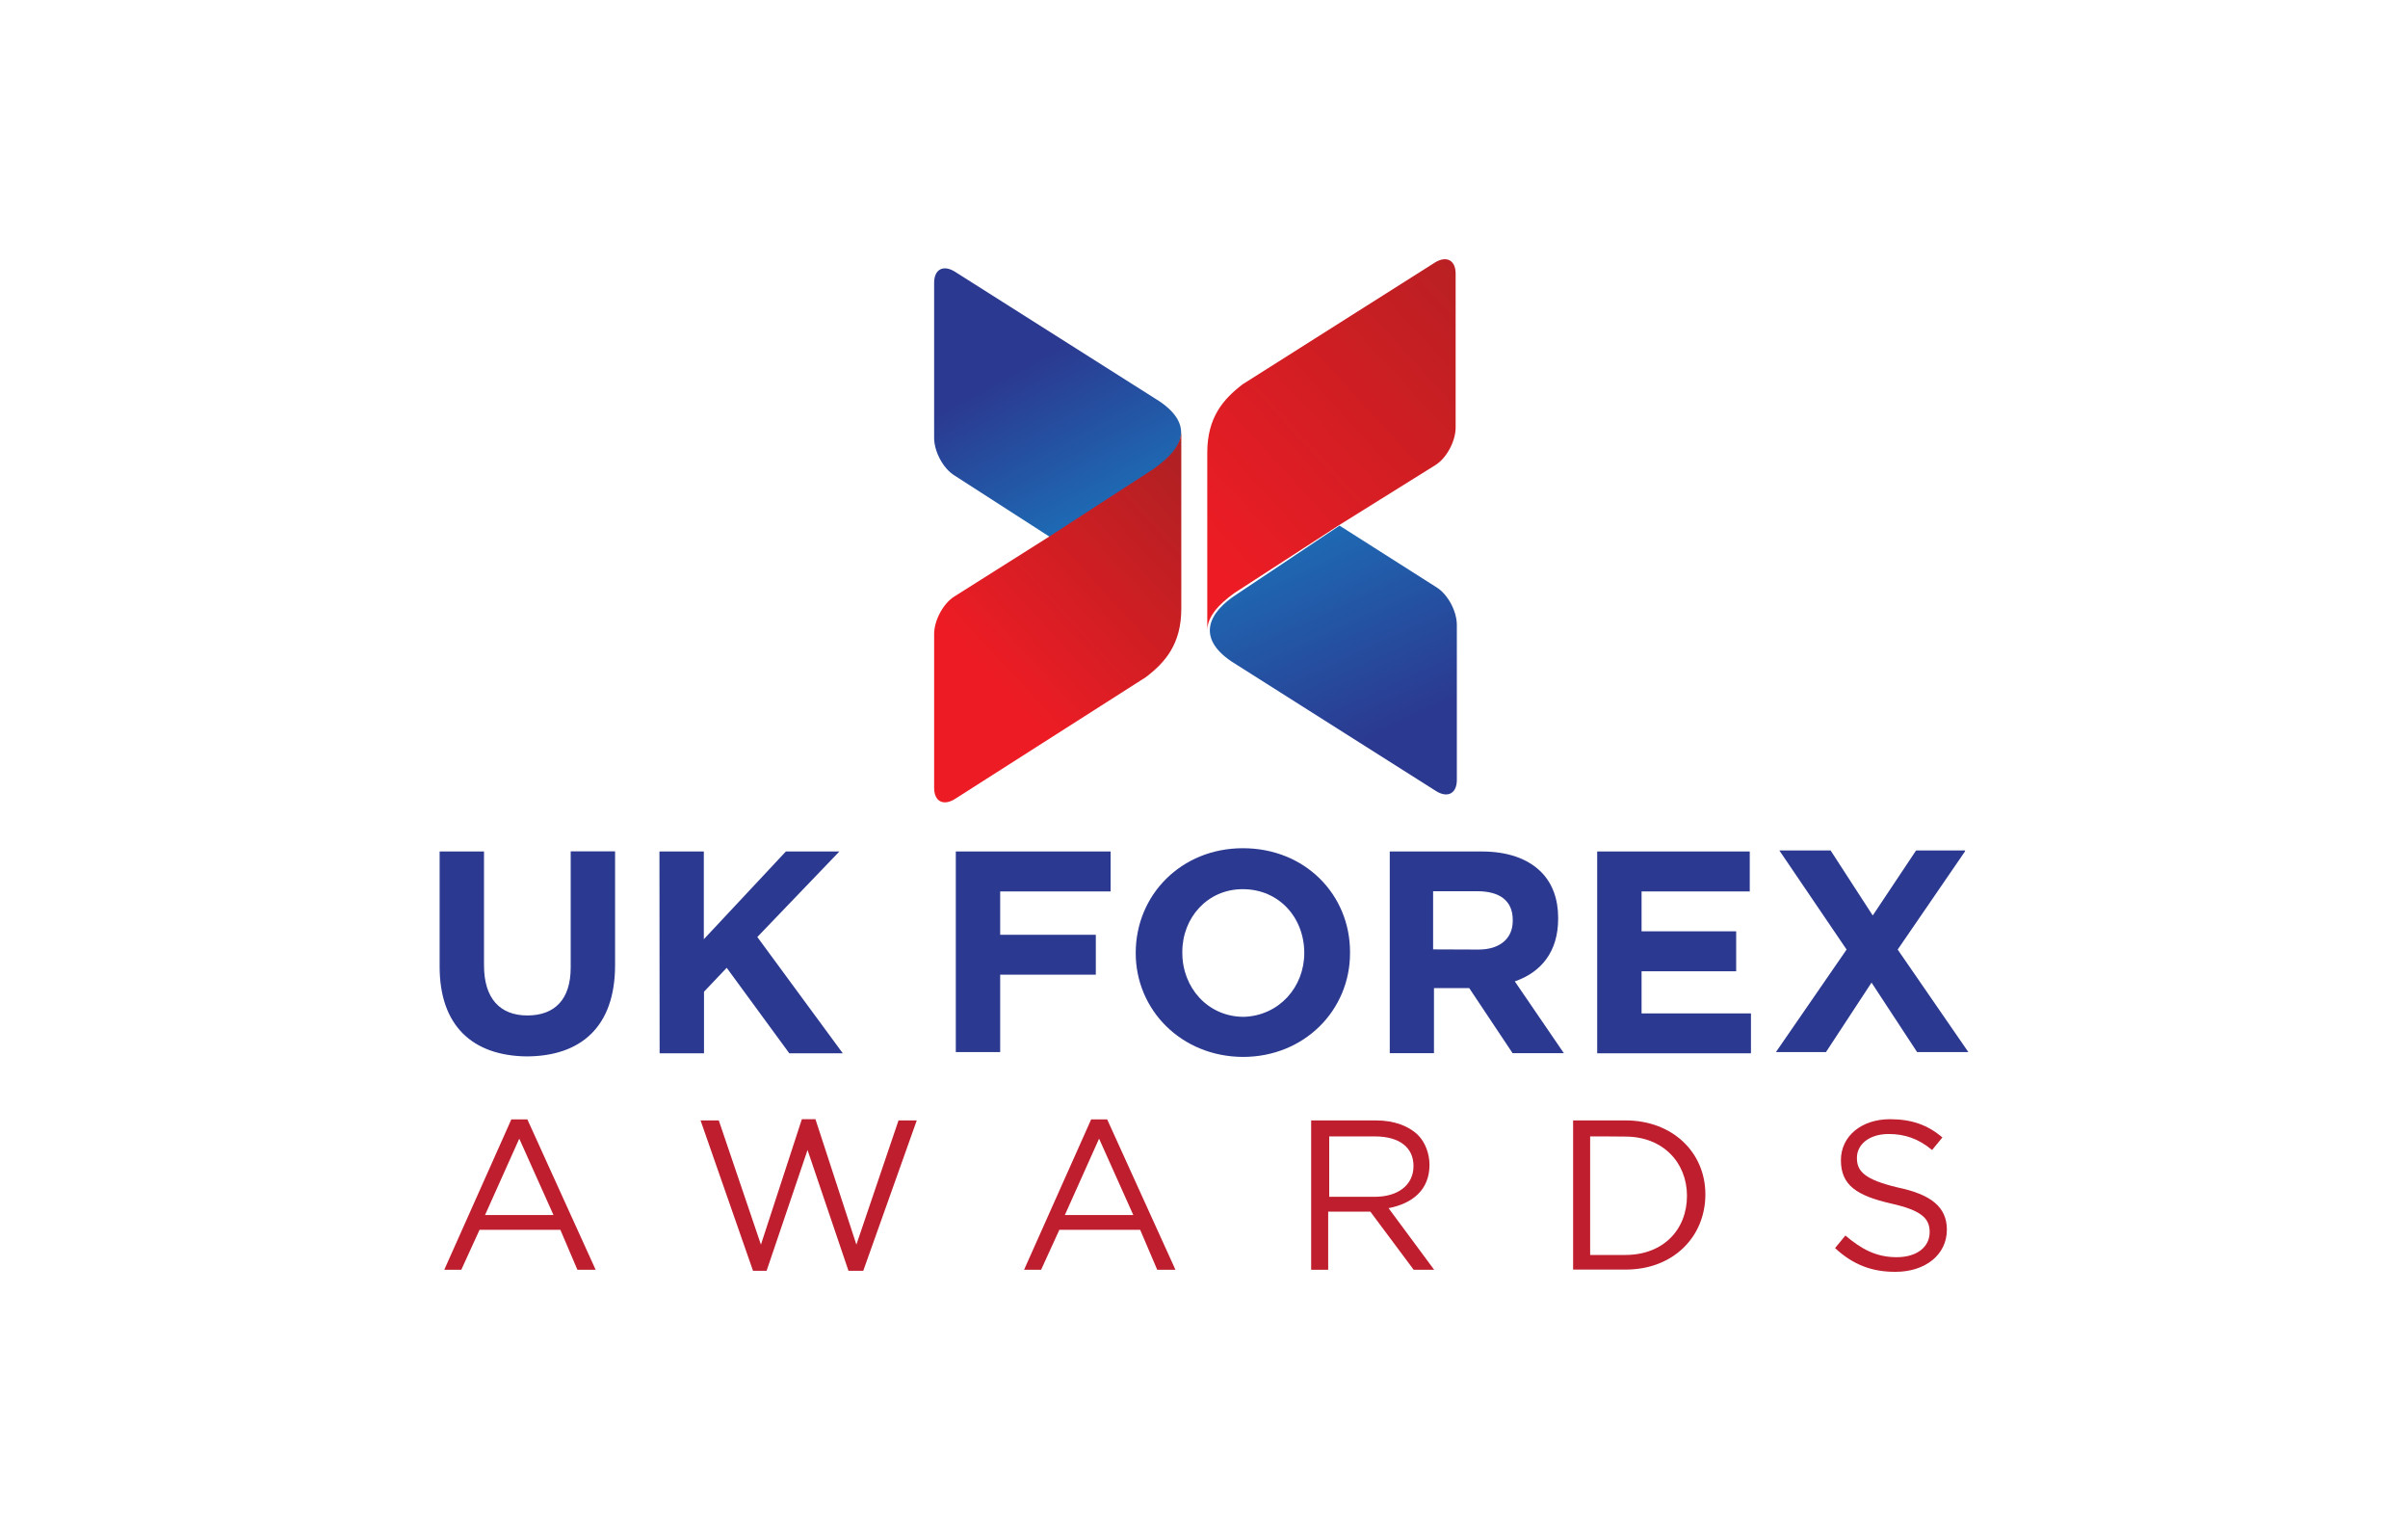 <?xml version="1.0" encoding="utf-8"?>
<!-- Generator: Adobe Illustrator 24.1.0, SVG Export Plug-In . SVG Version: 6.00 Build 0)  -->
<svg version="1.1" id="Layer_1" xmlns="http://www.w3.org/2000/svg" xmlns:xlink="http://www.w3.org/1999/xlink" x="0px" y="0px"
	 viewBox="0 0 140 89" style="enable-background:new 0 0 140 89;" xml:space="preserve">
<style type="text/css">
	.st0{fill:url(#SVGID_1_);}
	.st1{fill:url(#SVGID_2_);}
	.st2{fill:url(#SVGID_3_);}
	.st3{fill:url(#SVGID_4_);}
	.st4{fill:#2B3990;}
	.st5{fill:#BE1E2D;}
</style>
<linearGradient id="SVGID_1_" gradientUnits="userSpaceOnUse" x1="-10389.137" y1="661.649" x2="-10378.164" y2="641.625" gradientTransform="matrix(-1 0 0 1 -10324.227 -630)">
	<stop  offset="0" style="stop-color:#1B75BC"/>
	<stop  offset="0.515" style="stop-color:#2B3990"/>
</linearGradient>
<path class="st0" d="M67.09,27.31l-6.03,3.91l-5.56-3.58c-0.66-0.4-1.19-1.39-1.19-2.19v-9.01c0-0.79,0.53-1.06,1.19-0.66
	l11.92,7.55C69.47,24.72,68.74,26.18,67.09,27.31z"/>
<linearGradient id="SVGID_2_" gradientUnits="userSpaceOnUse" x1="-10405.755" y1="675.098" x2="-10397.877" y2="657.979" gradientTransform="matrix(-1 0 0 1 -10324.227 -630)">
	<stop  offset="0.141" style="stop-color:#2B3990"/>
	<stop  offset="0.951" style="stop-color:#1B75BC"/>
</linearGradient>
<path class="st1" d="M77.88,30.55l5.63,3.58c0.66,0.4,1.19,1.39,1.19,2.19v9.01c0,0.79-0.53,1.06-1.19,0.66l-11.92-7.55
	c-2.05-1.39-1.32-2.85,0.33-3.91L77.88,30.55z"/>
<linearGradient id="SVGID_3_" gradientUnits="userSpaceOnUse" x1="-10394.142" y1="661.992" x2="-10423.423" y2="635.011" gradientTransform="matrix(-1 0 0 1 -10324.227 -630)">
	<stop  offset="0" style="stop-color:#ED1C24"/>
	<stop  offset="1" style="stop-color:#902322"/>
</linearGradient>
<path class="st2" d="M83.44,15.25c0.66-0.4,1.19-0.13,1.19,0.66v8.94c0,0.79-0.53,1.79-1.19,2.19l-5.63,3.51l0,0l-6.03,3.91
	c-0.93,0.66-1.59,1.39-1.59,2.19V26.31c0-2.05,0.93-3.11,2.05-3.97L83.44,15.25z"/>
<linearGradient id="SVGID_4_" gradientUnits="userSpaceOnUse" x1="-10375.978" y1="675.587" x2="-10401.119" y2="652.421" gradientTransform="matrix(-1 0 0 1 -10324.227 -630)">
	<stop  offset="0.252" style="stop-color:#ED1C24"/>
	<stop  offset="1" style="stop-color:#902322"/>
</linearGradient>
<path class="st3" d="M61.06,31.15l6.03-3.91c0.93-0.66,1.59-1.39,1.59-2.19v10.33c0,2.05-0.93,3.11-2.05,3.97l-11.13,7.1
	c-0.66,0.4-1.19,0.13-1.19-0.66v-8.94c0-0.79,0.53-1.79,1.19-2.19L61.06,31.15L61.06,31.15z"/>
<path class="st4" d="M25.56,56.18v-6.69h2.58v6.62c0,1.92,0.93,2.91,2.52,2.91s2.52-0.93,2.52-2.78v-6.76h2.58v6.62
	c0,3.58-1.99,5.3-5.17,5.3C27.48,61.35,25.56,59.63,25.56,56.18z"/>
<path class="st4" d="M38.34,49.49h2.58v5.1l4.77-5.1h3.11l-4.77,4.97L49,61.22h-3.11l-3.64-4.97l-1.32,1.39v3.58h-2.58L38.34,49.49
	L38.34,49.49z"/>
<path class="st4" d="M55.63,49.49h8.94v2.32h-6.42v2.52h5.56v2.32h-5.56v4.5h-2.58V49.49H55.63z"/>
<path class="st4" d="M66.03,55.39L66.03,55.39c0-3.38,2.65-6.09,6.23-6.09c3.64,0,6.23,2.72,6.23,6.03v0.07
	c0,3.31-2.65,6.03-6.23,6.03C68.68,61.41,66.03,58.7,66.03,55.39z M75.83,55.39L75.83,55.39c0-2.05-1.46-3.71-3.58-3.71
	c-2.05,0-3.51,1.66-3.51,3.64v0.07c0,1.99,1.46,3.71,3.58,3.71C74.37,59.03,75.83,57.37,75.83,55.39z"/>
<path class="st4" d="M80.8,49.49h5.36c1.46,0,2.65,0.4,3.44,1.19c0.66,0.66,0.99,1.59,0.99,2.65v0.07c0,1.92-0.99,3.11-2.52,3.64
	l2.85,4.17h-2.98l-2.52-3.78h-2.05v3.78H80.8V49.49z M85.96,55.19c1.26,0,1.99-0.66,1.99-1.66v-0.07c0-1.13-0.79-1.66-2.05-1.66
	h-2.58v3.38L85.96,55.19L85.96,55.19z"/>
<path class="st4" d="M92.92,49.49h8.81v2.32h-6.29v2.32h5.5v2.32h-5.5v2.45h6.36v2.32h-8.94V49.49H92.92z"/>
<path class="st4" d="M114.24,49.49l-3.91,5.7l4.11,5.96h-2.98l-2.65-4.04l-2.65,4.04h-2.91l4.11-5.96l-3.91-5.76h2.98l2.45,3.78
	l2.52-3.78h2.85L114.24,49.49L114.24,49.49z"/>
<path class="st5" d="M29.73,65.06h0.93l3.97,8.74h-1.06l-0.99-2.32h-4.7l-1.06,2.32h-0.99L29.73,65.06z M32.18,70.62l-1.99-4.44
	l-1.99,4.44H32.18z"/>
<path class="st5" d="M40.73,65.12h1.06l2.45,7.22l2.38-7.29h0.79l2.38,7.29l2.45-7.22h1.06l-3.11,8.74h-0.86l-2.38-7.02l-2.38,7.02
	h-0.79L40.73,65.12z"/>
<path class="st5" d="M63.44,65.06h0.93l3.97,8.74h-1.06l-0.99-2.32h-4.7l-1.06,2.32h-0.99L63.44,65.06z M65.89,70.62l-1.99-4.44
	l-1.99,4.44H65.89z"/>
<path class="st5" d="M76.29,65.12H80c1.06,0,1.92,0.33,2.45,0.86c0.4,0.4,0.66,1.06,0.66,1.72l0,0c0,1.46-0.99,2.25-2.38,2.52
	l2.65,3.58h-1.19l-2.52-3.38h-2.45v3.38h-0.99v-8.68H76.29z M79.93,69.56c1.32,0,2.25-0.66,2.25-1.79l0,0
	c0-1.06-0.79-1.72-2.25-1.72h-2.65v3.51C77.29,69.56,79.93,69.56,79.93,69.56z"/>
<path class="st5" d="M91.46,65.12h3.05c2.72,0,4.64,1.85,4.64,4.3l0,0c0,2.45-1.85,4.37-4.64,4.37h-3.05V65.12z M92.45,66.05v6.89
	h2.05c2.19,0,3.58-1.46,3.58-3.44l0,0c0-1.92-1.39-3.44-3.58-3.44C94.5,66.05,92.45,66.05,92.45,66.05z"/>
<path class="st5" d="M106.69,72.54l0.6-0.73c0.93,0.79,1.79,1.26,2.98,1.26s1.92-0.6,1.92-1.46l0,0c0-0.79-0.46-1.26-2.25-1.66
	c-1.99-0.46-2.91-1.06-2.91-2.52l0,0c0-1.39,1.19-2.38,2.85-2.38c1.26,0,2.19,0.33,3.05,1.06l-0.6,0.73
	c-0.79-0.66-1.59-0.93-2.52-0.93c-1.13,0-1.85,0.6-1.85,1.39l0,0c0,0.79,0.46,1.26,2.38,1.72c1.92,0.4,2.85,1.13,2.85,2.45l0,0
	c0,1.46-1.26,2.45-2.98,2.45C108.88,73.93,107.75,73.53,106.69,72.54z"/>
</svg>
